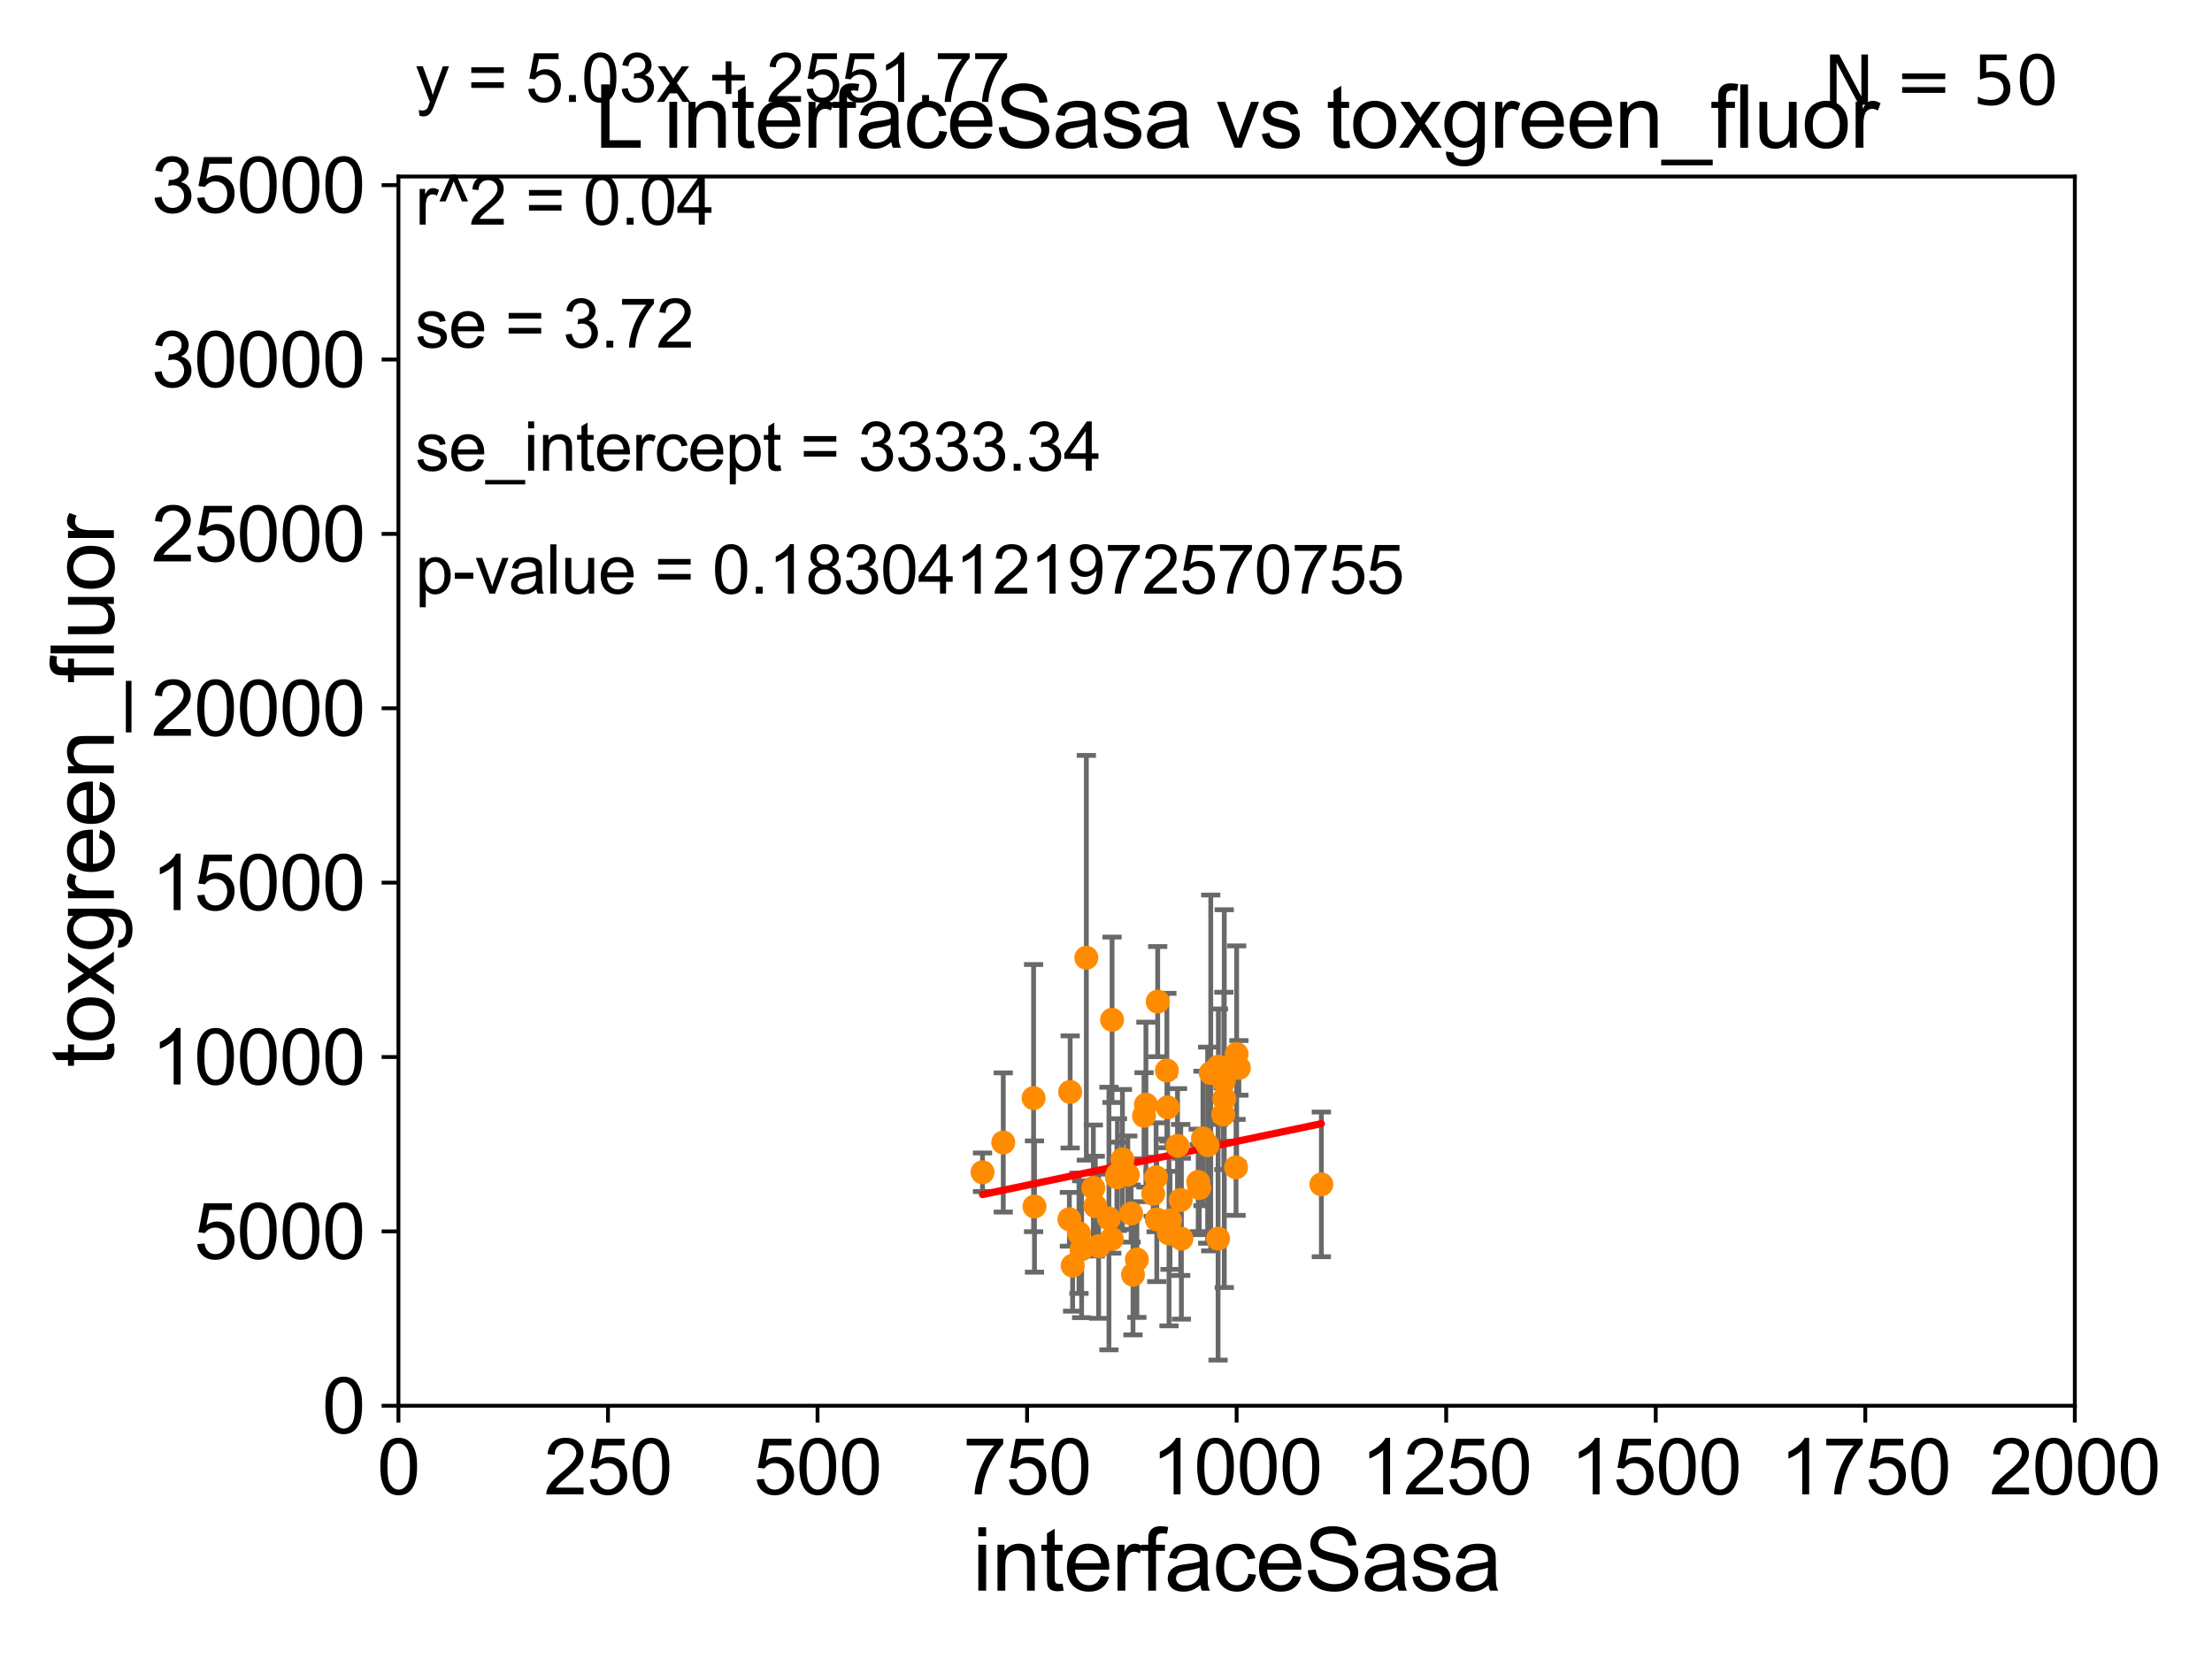<?xml version="1.0" encoding="utf-8" standalone="no"?>
<!DOCTYPE svg PUBLIC "-//W3C//DTD SVG 1.1//EN"
  "http://www.w3.org/Graphics/SVG/1.1/DTD/svg11.dtd">
<svg xmlns:xlink="http://www.w3.org/1999/xlink" width="460.8pt" height="345.6pt" viewBox="0 0 460.8 345.6" xmlns="http://www.w3.org/2000/svg" version="1.1">
 <defs>
  <style type="text/css">*{stroke-linejoin: round; stroke-linecap: butt}</style>
 </defs>
 <g id="figure_1">
  <g id="patch_1">
   <path d="M 0 345.6 
L 460.8 345.6 
L 460.8 0 
L 0 0 
z
" style="fill: #ffffff"/>
  </g>
  <g id="axes_1">
   <g id="patch_2">
    <path d="M 83 292.84 
L 432.225 292.84 
L 432.225 36.775 
L 83 36.775 
z
" style="fill: #ffffff"/>
   </g>
   <g id="PathCollection_1">
    <defs>
     <path id="m04e365d4e4" d="M 0 1.118 
C 0.297 1.118 0.581 1 0.791 0.791 
C 1 0.581 1.118 0.297 1.118 0 
C 1.118 -0.297 1 -0.581 0.791 -0.791 
C 0.581 -1 0.297 -1.118 0 -1.118 
C -0.297 -1.118 -0.581 -1 -0.791 -0.791 
C -1 -0.581 -1.118 -0.297 -1.118 0 
C -1.118 0.297 -1 0.581 -0.791 0.791 
C -0.581 1 -0.297 1.118 0 1.118 
z
" style="stroke: #ff8c00"/>
    </defs>
    <g clip-path="url(#p78673ed850)">
     <use xlink:href="#m04e365d4e4" x="228.864" y="259.608" style="fill: #ff8c00; stroke: #ff8c00"/>
     <use xlink:href="#m04e365d4e4" x="232.781" y="244.695" style="fill: #ff8c00; stroke: #ff8c00"/>
     <use xlink:href="#m04e365d4e4" x="249.83" y="247.494" style="fill: #ff8c00; stroke: #ff8c00"/>
     <use xlink:href="#m04e365d4e4" x="245.295" y="238.707" style="fill: #ff8c00; stroke: #ff8c00"/>
     <use xlink:href="#m04e365d4e4" x="238.323" y="232.438" style="fill: #ff8c00; stroke: #ff8c00"/>
     <use xlink:href="#m04e365d4e4" x="231.012" y="253.843" style="fill: #ff8c00; stroke: #ff8c00"/>
     <use xlink:href="#m04e365d4e4" x="204.679" y="244.201" style="fill: #ff8c00; stroke: #ff8c00"/>
     <use xlink:href="#m04e365d4e4" x="215.501" y="251.34" style="fill: #ff8c00; stroke: #ff8c00"/>
     <use xlink:href="#m04e365d4e4" x="243.083" y="223.011" style="fill: #ff8c00; stroke: #ff8c00"/>
     <use xlink:href="#m04e365d4e4" x="251.578" y="238.555" style="fill: #ff8c00; stroke: #ff8c00"/>
     <use xlink:href="#m04e365d4e4" x="240.836" y="245.247" style="fill: #ff8c00; stroke: #ff8c00"/>
     <use xlink:href="#m04e365d4e4" x="243.244" y="230.683" style="fill: #ff8c00; stroke: #ff8c00"/>
     <use xlink:href="#m04e365d4e4" x="252.222" y="223.517" style="fill: #ff8c00; stroke: #ff8c00"/>
     <use xlink:href="#m04e365d4e4" x="223.448" y="263.658" style="fill: #ff8c00; stroke: #ff8c00"/>
     <use xlink:href="#m04e365d4e4" x="208.999" y="238" style="fill: #ff8c00; stroke: #ff8c00"/>
     <use xlink:href="#m04e365d4e4" x="249.607" y="246.213" style="fill: #ff8c00; stroke: #ff8c00"/>
     <use xlink:href="#m04e365d4e4" x="240.977" y="254.027" style="fill: #ff8c00; stroke: #ff8c00"/>
     <use xlink:href="#m04e365d4e4" x="255.039" y="228.867" style="fill: #ff8c00; stroke: #ff8c00"/>
     <use xlink:href="#m04e365d4e4" x="250.6" y="237.16" style="fill: #ff8c00; stroke: #ff8c00"/>
     <use xlink:href="#m04e365d4e4" x="231.663" y="212.437" style="fill: #ff8c00; stroke: #ff8c00"/>
     <use xlink:href="#m04e365d4e4" x="238.716" y="230.111" style="fill: #ff8c00; stroke: #ff8c00"/>
     <use xlink:href="#m04e365d4e4" x="231.599" y="258.081" style="fill: #ff8c00; stroke: #ff8c00"/>
     <use xlink:href="#m04e365d4e4" x="222.933" y="227.469" style="fill: #ff8c00; stroke: #ff8c00"/>
     <use xlink:href="#m04e365d4e4" x="236.025" y="265.544" style="fill: #ff8c00; stroke: #ff8c00"/>
     <use xlink:href="#m04e365d4e4" x="253.816" y="222.208" style="fill: #ff8c00; stroke: #ff8c00"/>
     <use xlink:href="#m04e365d4e4" x="241.169" y="208.655" style="fill: #ff8c00; stroke: #ff8c00"/>
     <use xlink:href="#m04e365d4e4" x="215.314" y="228.754" style="fill: #ff8c00; stroke: #ff8c00"/>
     <use xlink:href="#m04e365d4e4" x="254.943" y="225.169" style="fill: #ff8c00; stroke: #ff8c00"/>
     <use xlink:href="#m04e365d4e4" x="226.306" y="199.519" style="fill: #ff8c00; stroke: #ff8c00"/>
     <use xlink:href="#m04e365d4e4" x="243.736" y="254.221" style="fill: #ff8c00; stroke: #ff8c00"/>
     <use xlink:href="#m04e365d4e4" x="243.525" y="256.952" style="fill: #ff8c00; stroke: #ff8c00"/>
     <use xlink:href="#m04e365d4e4" x="246.104" y="258.039" style="fill: #ff8c00; stroke: #ff8c00"/>
     <use xlink:href="#m04e365d4e4" x="254.815" y="232.181" style="fill: #ff8c00; stroke: #ff8c00"/>
     <use xlink:href="#m04e365d4e4" x="257.492" y="243.186" style="fill: #ff8c00; stroke: #ff8c00"/>
     <use xlink:href="#m04e365d4e4" x="232.674" y="245.252" style="fill: #ff8c00; stroke: #ff8c00"/>
     <use xlink:href="#m04e365d4e4" x="245.969" y="249.974" style="fill: #ff8c00; stroke: #ff8c00"/>
     <use xlink:href="#m04e365d4e4" x="228.173" y="251.259" style="fill: #ff8c00; stroke: #ff8c00"/>
     <use xlink:href="#m04e365d4e4" x="253.748" y="258.035" style="fill: #ff8c00; stroke: #ff8c00"/>
     <use xlink:href="#m04e365d4e4" x="233.825" y="241.519" style="fill: #ff8c00; stroke: #ff8c00"/>
     <use xlink:href="#m04e365d4e4" x="222.772" y="253.998" style="fill: #ff8c00; stroke: #ff8c00"/>
     <use xlink:href="#m04e365d4e4" x="224.77" y="256.906" style="fill: #ff8c00; stroke: #ff8c00"/>
     <use xlink:href="#m04e365d4e4" x="236.835" y="262.381" style="fill: #ff8c00; stroke: #ff8c00"/>
     <use xlink:href="#m04e365d4e4" x="275.266" y="246.729" style="fill: #ff8c00; stroke: #ff8c00"/>
     <use xlink:href="#m04e365d4e4" x="258.082" y="222.462" style="fill: #ff8c00; stroke: #ff8c00"/>
     <use xlink:href="#m04e365d4e4" x="240.239" y="248.698" style="fill: #ff8c00; stroke: #ff8c00"/>
     <use xlink:href="#m04e365d4e4" x="234.939" y="244.726" style="fill: #ff8c00; stroke: #ff8c00"/>
     <use xlink:href="#m04e365d4e4" x="257.614" y="219.585" style="fill: #ff8c00; stroke: #ff8c00"/>
     <use xlink:href="#m04e365d4e4" x="225.325" y="260.235" style="fill: #ff8c00; stroke: #ff8c00"/>
     <use xlink:href="#m04e365d4e4" x="227.762" y="247.463" style="fill: #ff8c00; stroke: #ff8c00"/>
     <use xlink:href="#m04e365d4e4" x="235.631" y="252.795" style="fill: #ff8c00; stroke: #ff8c00"/>
    </g>
   </g>
   <g id="matplotlib.axis_1">
    <g id="xtick_1">
     <g id="line2d_1">
      <defs>
       <path id="m5da3d55fb0" d="M 0 0 
L 0 3.5 
" style="stroke: #000000; stroke-width: 0.8"/>
      </defs>
      <g>
       <use xlink:href="#m5da3d55fb0" x="83" y="292.84" style="stroke: #000000; stroke-width: 0.8"/>
      </g>
     </g>
     <g id="text_1">
      <!-- 0 -->
      <g transform="translate(78.551 311.293)scale(0.16 -0.16)">
       <defs>
        <path id="ArialMT-30" d="M 266 2259 
Q 266 3072 433 3567 
Q 600 4063 929 4331 
Q 1259 4600 1759 4600 
Q 2128 4600 2406 4451 
Q 2684 4303 2865 4023 
Q 3047 3744 3150 3342 
Q 3253 2941 3253 2259 
Q 3253 1453 3087 958 
Q 2922 463 2592 192 
Q 2263 -78 1759 -78 
Q 1097 -78 719 397 
Q 266 969 266 2259 
z
M 844 2259 
Q 844 1131 1108 757 
Q 1372 384 1759 384 
Q 2147 384 2411 759 
Q 2675 1134 2675 2259 
Q 2675 3391 2411 3762 
Q 2147 4134 1753 4134 
Q 1366 4134 1134 3806 
Q 844 3388 844 2259 
z
" transform="scale(0.016)"/>
       </defs>
       <use xlink:href="#ArialMT-30"/>
      </g>
     </g>
    </g>
    <g id="xtick_2">
     <g id="line2d_2">
      <g>
       <use xlink:href="#m5da3d55fb0" x="126.653" y="292.84" style="stroke: #000000; stroke-width: 0.8"/>
      </g>
     </g>
     <g id="text_2">
      <!-- 250 -->
      <g transform="translate(113.307 311.293)scale(0.16 -0.16)">
       <defs>
        <path id="ArialMT-32" d="M 3222 541 
L 3222 0 
L 194 0 
Q 188 203 259 391 
Q 375 700 629 1000 
Q 884 1300 1366 1694 
Q 2113 2306 2375 2664 
Q 2638 3022 2638 3341 
Q 2638 3675 2398 3904 
Q 2159 4134 1775 4134 
Q 1369 4134 1125 3890 
Q 881 3647 878 3216 
L 300 3275 
Q 359 3922 746 4261 
Q 1134 4600 1788 4600 
Q 2447 4600 2831 4234 
Q 3216 3869 3216 3328 
Q 3216 3053 3103 2787 
Q 2991 2522 2730 2228 
Q 2469 1934 1863 1422 
Q 1356 997 1212 845 
Q 1069 694 975 541 
L 3222 541 
z
" transform="scale(0.016)"/>
        <path id="ArialMT-35" d="M 266 1200 
L 856 1250 
Q 922 819 1161 601 
Q 1400 384 1738 384 
Q 2144 384 2425 690 
Q 2706 997 2706 1503 
Q 2706 1984 2436 2262 
Q 2166 2541 1728 2541 
Q 1456 2541 1237 2417 
Q 1019 2294 894 2097 
L 366 2166 
L 809 4519 
L 3088 4519 
L 3088 3981 
L 1259 3981 
L 1013 2750 
Q 1425 3038 1878 3038 
Q 2478 3038 2890 2622 
Q 3303 2206 3303 1553 
Q 3303 931 2941 478 
Q 2500 -78 1738 -78 
Q 1113 -78 717 272 
Q 322 622 266 1200 
z
" transform="scale(0.016)"/>
       </defs>
       <use xlink:href="#ArialMT-32"/>
       <use xlink:href="#ArialMT-35" x="55.615"/>
       <use xlink:href="#ArialMT-30" x="111.23"/>
      </g>
     </g>
    </g>
    <g id="xtick_3">
     <g id="line2d_3">
      <g>
       <use xlink:href="#m5da3d55fb0" x="170.306" y="292.84" style="stroke: #000000; stroke-width: 0.8"/>
      </g>
     </g>
     <g id="text_3">
      <!-- 500 -->
      <g transform="translate(156.96 311.293)scale(0.16 -0.16)">
       <use xlink:href="#ArialMT-35"/>
       <use xlink:href="#ArialMT-30" x="55.615"/>
       <use xlink:href="#ArialMT-30" x="111.23"/>
      </g>
     </g>
    </g>
    <g id="xtick_4">
     <g id="line2d_4">
      <g>
       <use xlink:href="#m5da3d55fb0" x="213.959" y="292.84" style="stroke: #000000; stroke-width: 0.8"/>
      </g>
     </g>
     <g id="text_4">
      <!-- 750 -->
      <g transform="translate(200.613 311.293)scale(0.16 -0.16)">
       <defs>
        <path id="ArialMT-37" d="M 303 3981 
L 303 4522 
L 3269 4522 
L 3269 4084 
Q 2831 3619 2401 2847 
Q 1972 2075 1738 1259 
Q 1569 684 1522 0 
L 944 0 
Q 953 541 1156 1306 
Q 1359 2072 1739 2783 
Q 2119 3494 2547 3981 
L 303 3981 
z
" transform="scale(0.016)"/>
       </defs>
       <use xlink:href="#ArialMT-37"/>
       <use xlink:href="#ArialMT-35" x="55.615"/>
       <use xlink:href="#ArialMT-30" x="111.23"/>
      </g>
     </g>
    </g>
    <g id="xtick_5">
     <g id="line2d_5">
      <g>
       <use xlink:href="#m5da3d55fb0" x="257.613" y="292.84" style="stroke: #000000; stroke-width: 0.8"/>
      </g>
     </g>
     <g id="text_5">
      <!-- 1000 -->
      <g transform="translate(239.817 311.293)scale(0.16 -0.16)">
       <defs>
        <path id="ArialMT-31" d="M 2384 0 
L 1822 0 
L 1822 3584 
Q 1619 3391 1289 3197 
Q 959 3003 697 2906 
L 697 3450 
Q 1169 3672 1522 3987 
Q 1875 4303 2022 4600 
L 2384 4600 
L 2384 0 
z
" transform="scale(0.016)"/>
       </defs>
       <use xlink:href="#ArialMT-31"/>
       <use xlink:href="#ArialMT-30" x="55.615"/>
       <use xlink:href="#ArialMT-30" x="111.23"/>
       <use xlink:href="#ArialMT-30" x="166.846"/>
      </g>
     </g>
    </g>
    <g id="xtick_6">
     <g id="line2d_6">
      <g>
       <use xlink:href="#m5da3d55fb0" x="301.266" y="292.84" style="stroke: #000000; stroke-width: 0.8"/>
      </g>
     </g>
     <g id="text_6">
      <!-- 1250 -->
      <g transform="translate(283.471 311.293)scale(0.16 -0.16)">
       <use xlink:href="#ArialMT-31"/>
       <use xlink:href="#ArialMT-32" x="55.615"/>
       <use xlink:href="#ArialMT-35" x="111.23"/>
       <use xlink:href="#ArialMT-30" x="166.846"/>
      </g>
     </g>
    </g>
    <g id="xtick_7">
     <g id="line2d_7">
      <g>
       <use xlink:href="#m5da3d55fb0" x="344.919" y="292.84" style="stroke: #000000; stroke-width: 0.8"/>
      </g>
     </g>
     <g id="text_7">
      <!-- 1500 -->
      <g transform="translate(327.124 311.293)scale(0.16 -0.16)">
       <use xlink:href="#ArialMT-31"/>
       <use xlink:href="#ArialMT-35" x="55.615"/>
       <use xlink:href="#ArialMT-30" x="111.23"/>
       <use xlink:href="#ArialMT-30" x="166.846"/>
      </g>
     </g>
    </g>
    <g id="xtick_8">
     <g id="line2d_8">
      <g>
       <use xlink:href="#m5da3d55fb0" x="388.572" y="292.84" style="stroke: #000000; stroke-width: 0.8"/>
      </g>
     </g>
     <g id="text_8">
      <!-- 1750 -->
      <g transform="translate(370.777 311.293)scale(0.16 -0.16)">
       <use xlink:href="#ArialMT-31"/>
       <use xlink:href="#ArialMT-37" x="55.615"/>
       <use xlink:href="#ArialMT-35" x="111.23"/>
       <use xlink:href="#ArialMT-30" x="166.846"/>
      </g>
     </g>
    </g>
    <g id="xtick_9">
     <g id="line2d_9">
      <g>
       <use xlink:href="#m5da3d55fb0" x="432.225" y="292.84" style="stroke: #000000; stroke-width: 0.8"/>
      </g>
     </g>
     <g id="text_9">
      <!-- 2000 -->
      <g transform="translate(414.43 311.293)scale(0.16 -0.16)">
       <use xlink:href="#ArialMT-32"/>
       <use xlink:href="#ArialMT-30" x="55.615"/>
       <use xlink:href="#ArialMT-30" x="111.23"/>
       <use xlink:href="#ArialMT-30" x="166.846"/>
      </g>
     </g>
    </g>
    <g id="text_10">
     <!-- interfaceSasa -->
     <g transform="translate(202.583 331.357)scale(0.18 -0.18)">
      <defs>
       <path id="ArialMT-69" d="M 425 3934 
L 425 4581 
L 988 4581 
L 988 3934 
L 425 3934 
z
M 425 0 
L 425 3319 
L 988 3319 
L 988 0 
L 425 0 
z
" transform="scale(0.016)"/>
       <path id="ArialMT-6e" d="M 422 0 
L 422 3319 
L 928 3319 
L 928 2847 
Q 1294 3394 1984 3394 
Q 2284 3394 2536 3286 
Q 2788 3178 2913 3003 
Q 3038 2828 3088 2588 
Q 3119 2431 3119 2041 
L 3119 0 
L 2556 0 
L 2556 2019 
Q 2556 2363 2490 2533 
Q 2425 2703 2258 2804 
Q 2091 2906 1866 2906 
Q 1506 2906 1245 2678 
Q 984 2450 984 1813 
L 984 0 
L 422 0 
z
" transform="scale(0.016)"/>
       <path id="ArialMT-74" d="M 1650 503 
L 1731 6 
Q 1494 -44 1306 -44 
Q 1000 -44 831 53 
Q 663 150 594 308 
Q 525 466 525 972 
L 525 2881 
L 113 2881 
L 113 3319 
L 525 3319 
L 525 4141 
L 1084 4478 
L 1084 3319 
L 1650 3319 
L 1650 2881 
L 1084 2881 
L 1084 941 
Q 1084 700 1114 631 
Q 1144 563 1211 522 
Q 1278 481 1403 481 
Q 1497 481 1650 503 
z
" transform="scale(0.016)"/>
       <path id="ArialMT-65" d="M 2694 1069 
L 3275 997 
Q 3138 488 2766 206 
Q 2394 -75 1816 -75 
Q 1088 -75 661 373 
Q 234 822 234 1631 
Q 234 2469 665 2931 
Q 1097 3394 1784 3394 
Q 2450 3394 2872 2941 
Q 3294 2488 3294 1666 
Q 3294 1616 3291 1516 
L 816 1516 
Q 847 969 1125 678 
Q 1403 388 1819 388 
Q 2128 388 2347 550 
Q 2566 713 2694 1069 
z
M 847 1978 
L 2700 1978 
Q 2663 2397 2488 2606 
Q 2219 2931 1791 2931 
Q 1403 2931 1139 2672 
Q 875 2413 847 1978 
z
" transform="scale(0.016)"/>
       <path id="ArialMT-72" d="M 416 0 
L 416 3319 
L 922 3319 
L 922 2816 
Q 1116 3169 1280 3281 
Q 1444 3394 1641 3394 
Q 1925 3394 2219 3213 
L 2025 2691 
Q 1819 2813 1613 2813 
Q 1428 2813 1281 2702 
Q 1134 2591 1072 2394 
Q 978 2094 978 1738 
L 978 0 
L 416 0 
z
" transform="scale(0.016)"/>
       <path id="ArialMT-66" d="M 556 0 
L 556 2881 
L 59 2881 
L 59 3319 
L 556 3319 
L 556 3672 
Q 556 4006 616 4169 
Q 697 4388 901 4523 
Q 1106 4659 1475 4659 
Q 1713 4659 2000 4603 
L 1916 4113 
Q 1741 4144 1584 4144 
Q 1328 4144 1222 4034 
Q 1116 3925 1116 3625 
L 1116 3319 
L 1763 3319 
L 1763 2881 
L 1116 2881 
L 1116 0 
L 556 0 
z
" transform="scale(0.016)"/>
       <path id="ArialMT-61" d="M 2588 409 
Q 2275 144 1986 34 
Q 1697 -75 1366 -75 
Q 819 -75 525 192 
Q 231 459 231 875 
Q 231 1119 342 1320 
Q 453 1522 633 1644 
Q 813 1766 1038 1828 
Q 1203 1872 1538 1913 
Q 2219 1994 2541 2106 
Q 2544 2222 2544 2253 
Q 2544 2597 2384 2738 
Q 2169 2928 1744 2928 
Q 1347 2928 1158 2789 
Q 969 2650 878 2297 
L 328 2372 
Q 403 2725 575 2942 
Q 747 3159 1072 3276 
Q 1397 3394 1825 3394 
Q 2250 3394 2515 3294 
Q 2781 3194 2906 3042 
Q 3031 2891 3081 2659 
Q 3109 2516 3109 2141 
L 3109 1391 
Q 3109 606 3145 398 
Q 3181 191 3288 0 
L 2700 0 
Q 2613 175 2588 409 
z
M 2541 1666 
Q 2234 1541 1622 1453 
Q 1275 1403 1131 1340 
Q 988 1278 909 1158 
Q 831 1038 831 891 
Q 831 666 1001 516 
Q 1172 366 1500 366 
Q 1825 366 2078 508 
Q 2331 650 2450 897 
Q 2541 1088 2541 1459 
L 2541 1666 
z
" transform="scale(0.016)"/>
       <path id="ArialMT-63" d="M 2588 1216 
L 3141 1144 
Q 3050 572 2676 248 
Q 2303 -75 1759 -75 
Q 1078 -75 664 370 
Q 250 816 250 1647 
Q 250 2184 428 2587 
Q 606 2991 970 3192 
Q 1334 3394 1763 3394 
Q 2303 3394 2647 3120 
Q 2991 2847 3088 2344 
L 2541 2259 
Q 2463 2594 2264 2762 
Q 2066 2931 1784 2931 
Q 1359 2931 1093 2626 
Q 828 2322 828 1663 
Q 828 994 1084 691 
Q 1341 388 1753 388 
Q 2084 388 2306 591 
Q 2528 794 2588 1216 
z
" transform="scale(0.016)"/>
       <path id="ArialMT-53" d="M 288 1472 
L 859 1522 
Q 900 1178 1048 958 
Q 1197 738 1509 602 
Q 1822 466 2213 466 
Q 2559 466 2825 569 
Q 3091 672 3220 851 
Q 3350 1031 3350 1244 
Q 3350 1459 3225 1620 
Q 3100 1781 2813 1891 
Q 2628 1963 1997 2114 
Q 1366 2266 1113 2400 
Q 784 2572 623 2826 
Q 463 3081 463 3397 
Q 463 3744 659 4045 
Q 856 4347 1234 4503 
Q 1613 4659 2075 4659 
Q 2584 4659 2973 4495 
Q 3363 4331 3572 4012 
Q 3781 3694 3797 3291 
L 3216 3247 
Q 3169 3681 2898 3903 
Q 2628 4125 2100 4125 
Q 1550 4125 1298 3923 
Q 1047 3722 1047 3438 
Q 1047 3191 1225 3031 
Q 1400 2872 2139 2705 
Q 2878 2538 3153 2413 
Q 3553 2228 3743 1945 
Q 3934 1663 3934 1294 
Q 3934 928 3725 604 
Q 3516 281 3123 101 
Q 2731 -78 2241 -78 
Q 1619 -78 1198 103 
Q 778 284 539 648 
Q 300 1013 288 1472 
z
" transform="scale(0.016)"/>
       <path id="ArialMT-73" d="M 197 991 
L 753 1078 
Q 800 744 1014 566 
Q 1228 388 1613 388 
Q 2000 388 2187 545 
Q 2375 703 2375 916 
Q 2375 1106 2209 1216 
Q 2094 1291 1634 1406 
Q 1016 1563 777 1677 
Q 538 1791 414 1992 
Q 291 2194 291 2438 
Q 291 2659 392 2848 
Q 494 3038 669 3163 
Q 800 3259 1026 3326 
Q 1253 3394 1513 3394 
Q 1903 3394 2198 3281 
Q 2494 3169 2634 2976 
Q 2775 2784 2828 2463 
L 2278 2388 
Q 2241 2644 2061 2787 
Q 1881 2931 1553 2931 
Q 1166 2931 1000 2803 
Q 834 2675 834 2503 
Q 834 2394 903 2306 
Q 972 2216 1119 2156 
Q 1203 2125 1616 2013 
Q 2213 1853 2448 1751 
Q 2684 1650 2818 1456 
Q 2953 1263 2953 975 
Q 2953 694 2789 445 
Q 2625 197 2315 61 
Q 2006 -75 1616 -75 
Q 969 -75 630 194 
Q 291 463 197 991 
z
" transform="scale(0.016)"/>
      </defs>
      <use xlink:href="#ArialMT-69"/>
      <use xlink:href="#ArialMT-6e" x="22.217"/>
      <use xlink:href="#ArialMT-74" x="77.832"/>
      <use xlink:href="#ArialMT-65" x="105.615"/>
      <use xlink:href="#ArialMT-72" x="161.23"/>
      <use xlink:href="#ArialMT-66" x="194.531"/>
      <use xlink:href="#ArialMT-61" x="222.314"/>
      <use xlink:href="#ArialMT-63" x="277.93"/>
      <use xlink:href="#ArialMT-65" x="327.93"/>
      <use xlink:href="#ArialMT-53" x="383.545"/>
      <use xlink:href="#ArialMT-61" x="450.244"/>
      <use xlink:href="#ArialMT-73" x="505.859"/>
      <use xlink:href="#ArialMT-61" x="555.859"/>
     </g>
    </g>
   </g>
   <g id="matplotlib.axis_2">
    <g id="ytick_1">
     <g id="line2d_10">
      <defs>
       <path id="mc8e5c308bb" d="M 0 0 
L -3.5 0 
" style="stroke: #000000; stroke-width: 0.8"/>
      </defs>
      <g>
       <use xlink:href="#mc8e5c308bb" x="83" y="292.84" style="stroke: #000000; stroke-width: 0.8"/>
      </g>
     </g>
     <g id="text_11">
      <!-- 0 -->
      <g transform="translate(67.103 298.566)scale(0.16 -0.16)">
       <use xlink:href="#ArialMT-30"/>
      </g>
     </g>
    </g>
    <g id="ytick_2">
     <g id="line2d_11">
      <g>
       <use xlink:href="#mc8e5c308bb" x="83" y="256.516" style="stroke: #000000; stroke-width: 0.8"/>
      </g>
     </g>
     <g id="text_12">
      <!-- 5000 -->
      <g transform="translate(40.41 262.242)scale(0.16 -0.16)">
       <use xlink:href="#ArialMT-35"/>
       <use xlink:href="#ArialMT-30" x="55.615"/>
       <use xlink:href="#ArialMT-30" x="111.23"/>
       <use xlink:href="#ArialMT-30" x="166.846"/>
      </g>
     </g>
    </g>
    <g id="ytick_3">
     <g id="line2d_12">
      <g>
       <use xlink:href="#mc8e5c308bb" x="83" y="220.192" style="stroke: #000000; stroke-width: 0.8"/>
      </g>
     </g>
     <g id="text_13">
      <!-- 10000 -->
      <g transform="translate(31.512 225.918)scale(0.16 -0.16)">
       <use xlink:href="#ArialMT-31"/>
       <use xlink:href="#ArialMT-30" x="55.615"/>
       <use xlink:href="#ArialMT-30" x="111.23"/>
       <use xlink:href="#ArialMT-30" x="166.846"/>
       <use xlink:href="#ArialMT-30" x="222.461"/>
      </g>
     </g>
    </g>
    <g id="ytick_4">
     <g id="line2d_13">
      <g>
       <use xlink:href="#mc8e5c308bb" x="83" y="183.867" style="stroke: #000000; stroke-width: 0.8"/>
      </g>
     </g>
     <g id="text_14">
      <!-- 15000 -->
      <g transform="translate(31.512 189.594)scale(0.16 -0.16)">
       <use xlink:href="#ArialMT-31"/>
       <use xlink:href="#ArialMT-35" x="55.615"/>
       <use xlink:href="#ArialMT-30" x="111.23"/>
       <use xlink:href="#ArialMT-30" x="166.846"/>
       <use xlink:href="#ArialMT-30" x="222.461"/>
      </g>
     </g>
    </g>
    <g id="ytick_5">
     <g id="line2d_14">
      <g>
       <use xlink:href="#mc8e5c308bb" x="83" y="147.543" style="stroke: #000000; stroke-width: 0.8"/>
      </g>
     </g>
     <g id="text_15">
      <!-- 20000 -->
      <g transform="translate(31.512 153.27)scale(0.16 -0.16)">
       <use xlink:href="#ArialMT-32"/>
       <use xlink:href="#ArialMT-30" x="55.615"/>
       <use xlink:href="#ArialMT-30" x="111.23"/>
       <use xlink:href="#ArialMT-30" x="166.846"/>
       <use xlink:href="#ArialMT-30" x="222.461"/>
      </g>
     </g>
    </g>
    <g id="ytick_6">
     <g id="line2d_15">
      <g>
       <use xlink:href="#mc8e5c308bb" x="83" y="111.219" style="stroke: #000000; stroke-width: 0.8"/>
      </g>
     </g>
     <g id="text_16">
      <!-- 25000 -->
      <g transform="translate(31.512 116.945)scale(0.16 -0.16)">
       <use xlink:href="#ArialMT-32"/>
       <use xlink:href="#ArialMT-35" x="55.615"/>
       <use xlink:href="#ArialMT-30" x="111.23"/>
       <use xlink:href="#ArialMT-30" x="166.846"/>
       <use xlink:href="#ArialMT-30" x="222.461"/>
      </g>
     </g>
    </g>
    <g id="ytick_7">
     <g id="line2d_16">
      <g>
       <use xlink:href="#mc8e5c308bb" x="83" y="74.895" style="stroke: #000000; stroke-width: 0.8"/>
      </g>
     </g>
     <g id="text_17">
      <!-- 30000 -->
      <g transform="translate(31.512 80.621)scale(0.16 -0.16)">
       <defs>
        <path id="ArialMT-33" d="M 269 1209 
L 831 1284 
Q 928 806 1161 595 
Q 1394 384 1728 384 
Q 2125 384 2398 659 
Q 2672 934 2672 1341 
Q 2672 1728 2419 1979 
Q 2166 2231 1775 2231 
Q 1616 2231 1378 2169 
L 1441 2663 
Q 1497 2656 1531 2656 
Q 1891 2656 2178 2843 
Q 2466 3031 2466 3422 
Q 2466 3731 2256 3934 
Q 2047 4138 1716 4138 
Q 1388 4138 1169 3931 
Q 950 3725 888 3313 
L 325 3413 
Q 428 3978 793 4289 
Q 1159 4600 1703 4600 
Q 2078 4600 2393 4439 
Q 2709 4278 2876 4000 
Q 3044 3722 3044 3409 
Q 3044 3113 2884 2869 
Q 2725 2625 2413 2481 
Q 2819 2388 3044 2092 
Q 3269 1797 3269 1353 
Q 3269 753 2831 336 
Q 2394 -81 1725 -81 
Q 1122 -81 723 278 
Q 325 638 269 1209 
z
" transform="scale(0.016)"/>
       </defs>
       <use xlink:href="#ArialMT-33"/>
       <use xlink:href="#ArialMT-30" x="55.615"/>
       <use xlink:href="#ArialMT-30" x="111.23"/>
       <use xlink:href="#ArialMT-30" x="166.846"/>
       <use xlink:href="#ArialMT-30" x="222.461"/>
      </g>
     </g>
    </g>
    <g id="ytick_8">
     <g id="line2d_17">
      <g>
       <use xlink:href="#mc8e5c308bb" x="83" y="38.571" style="stroke: #000000; stroke-width: 0.8"/>
      </g>
     </g>
     <g id="text_18">
      <!-- 35000 -->
      <g transform="translate(31.512 44.297)scale(0.16 -0.16)">
       <use xlink:href="#ArialMT-33"/>
       <use xlink:href="#ArialMT-35" x="55.615"/>
       <use xlink:href="#ArialMT-30" x="111.23"/>
       <use xlink:href="#ArialMT-30" x="166.846"/>
       <use xlink:href="#ArialMT-30" x="222.461"/>
      </g>
     </g>
    </g>
    <g id="text_19">
     <!-- toxgreen_fluor -->
     <g transform="translate(23.724 222.34)rotate(-90)scale(0.18 -0.18)">
      <defs>
       <path id="ArialMT-6f" d="M 213 1659 
Q 213 2581 725 3025 
Q 1153 3394 1769 3394 
Q 2453 3394 2887 2945 
Q 3322 2497 3322 1706 
Q 3322 1066 3130 698 
Q 2938 331 2570 128 
Q 2203 -75 1769 -75 
Q 1072 -75 642 372 
Q 213 819 213 1659 
z
M 791 1659 
Q 791 1022 1069 705 
Q 1347 388 1769 388 
Q 2188 388 2466 706 
Q 2744 1025 2744 1678 
Q 2744 2294 2464 2611 
Q 2184 2928 1769 2928 
Q 1347 2928 1069 2612 
Q 791 2297 791 1659 
z
" transform="scale(0.016)"/>
       <path id="ArialMT-78" d="M 47 0 
L 1259 1725 
L 138 3319 
L 841 3319 
L 1350 2541 
Q 1494 2319 1581 2169 
Q 1719 2375 1834 2534 
L 2394 3319 
L 3066 3319 
L 1919 1756 
L 3153 0 
L 2463 0 
L 1781 1031 
L 1600 1309 
L 728 0 
L 47 0 
z
" transform="scale(0.016)"/>
       <path id="ArialMT-67" d="M 319 -275 
L 866 -356 
Q 900 -609 1056 -725 
Q 1266 -881 1628 -881 
Q 2019 -881 2231 -725 
Q 2444 -569 2519 -288 
Q 2563 -116 2559 434 
Q 2191 0 1641 0 
Q 956 0 581 494 
Q 206 988 206 1678 
Q 206 2153 378 2554 
Q 550 2956 876 3175 
Q 1203 3394 1644 3394 
Q 2231 3394 2613 2919 
L 2613 3319 
L 3131 3319 
L 3131 450 
Q 3131 -325 2973 -648 
Q 2816 -972 2473 -1159 
Q 2131 -1347 1631 -1347 
Q 1038 -1347 672 -1080 
Q 306 -813 319 -275 
z
M 784 1719 
Q 784 1066 1043 766 
Q 1303 466 1694 466 
Q 2081 466 2343 764 
Q 2606 1063 2606 1700 
Q 2606 2309 2336 2618 
Q 2066 2928 1684 2928 
Q 1309 2928 1046 2623 
Q 784 2319 784 1719 
z
" transform="scale(0.016)"/>
       <path id="ArialMT-5f" d="M -97 -1272 
L -97 -866 
L 3631 -866 
L 3631 -1272 
L -97 -1272 
z
" transform="scale(0.016)"/>
       <path id="ArialMT-6c" d="M 409 0 
L 409 4581 
L 972 4581 
L 972 0 
L 409 0 
z
" transform="scale(0.016)"/>
       <path id="ArialMT-75" d="M 2597 0 
L 2597 488 
Q 2209 -75 1544 -75 
Q 1250 -75 995 37 
Q 741 150 617 320 
Q 494 491 444 738 
Q 409 903 409 1263 
L 409 3319 
L 972 3319 
L 972 1478 
Q 972 1038 1006 884 
Q 1059 663 1231 536 
Q 1403 409 1656 409 
Q 1909 409 2131 539 
Q 2353 669 2445 892 
Q 2538 1116 2538 1541 
L 2538 3319 
L 3100 3319 
L 3100 0 
L 2597 0 
z
" transform="scale(0.016)"/>
      </defs>
      <use xlink:href="#ArialMT-74"/>
      <use xlink:href="#ArialMT-6f" x="27.783"/>
      <use xlink:href="#ArialMT-78" x="83.398"/>
      <use xlink:href="#ArialMT-67" x="133.398"/>
      <use xlink:href="#ArialMT-72" x="189.014"/>
      <use xlink:href="#ArialMT-65" x="222.314"/>
      <use xlink:href="#ArialMT-65" x="277.93"/>
      <use xlink:href="#ArialMT-6e" x="333.545"/>
      <use xlink:href="#ArialMT-5f" x="389.16"/>
      <use xlink:href="#ArialMT-66" x="444.775"/>
      <use xlink:href="#ArialMT-6c" x="472.559"/>
      <use xlink:href="#ArialMT-75" x="494.775"/>
      <use xlink:href="#ArialMT-6f" x="550.391"/>
      <use xlink:href="#ArialMT-72" x="606.006"/>
     </g>
    </g>
   </g>
   <g id="LineCollection_1">
    <path d="M 228.864 274.629 
L 228.864 244.588 
" clip-path="url(#p78673ed850)" style="fill: none; stroke: #696969"/>
    <path d="M 232.781 256.341 
L 232.781 233.048 
" clip-path="url(#p78673ed850)" style="fill: none; stroke: #696969"/>
    <path d="M 249.83 256.575 
L 249.83 238.412 
" clip-path="url(#p78673ed850)" style="fill: none; stroke: #696969"/>
    <path d="M 245.295 250.635 
L 245.295 226.78 
" clip-path="url(#p78673ed850)" style="fill: none; stroke: #696969"/>
    <path d="M 238.323 241.415 
L 238.323 223.461 
" clip-path="url(#p78673ed850)" style="fill: none; stroke: #696969"/>
    <path d="M 231.012 281.193 
L 231.012 226.493 
" clip-path="url(#p78673ed850)" style="fill: none; stroke: #696969"/>
    <path d="M 204.679 248.219 
L 204.679 240.183 
" clip-path="url(#p78673ed850)" style="fill: none; stroke: #696969"/>
    <path d="M 215.501 265.013 
L 215.501 237.668 
" clip-path="url(#p78673ed850)" style="fill: none; stroke: #696969"/>
    <path d="M 243.083 239.093 
L 243.083 206.928 
" clip-path="url(#p78673ed850)" style="fill: none; stroke: #696969"/>
    <path d="M 251.578 258.981 
L 251.578 218.13 
" clip-path="url(#p78673ed850)" style="fill: none; stroke: #696969"/>
    <path d="M 240.836 256.588 
L 240.836 233.905 
" clip-path="url(#p78673ed850)" style="fill: none; stroke: #696969"/>
    <path d="M 243.244 237.276 
L 243.244 224.09 
" clip-path="url(#p78673ed850)" style="fill: none; stroke: #696969"/>
    <path d="M 252.222 260.583 
L 252.222 186.451 
" clip-path="url(#p78673ed850)" style="fill: none; stroke: #696969"/>
    <path d="M 223.448 273.139 
L 223.448 254.176 
" clip-path="url(#p78673ed850)" style="fill: none; stroke: #696969"/>
    <path d="M 208.999 252.495 
L 208.999 223.504 
" clip-path="url(#p78673ed850)" style="fill: none; stroke: #696969"/>
    <path d="M 249.607 257.2 
L 249.607 235.226 
" clip-path="url(#p78673ed850)" style="fill: none; stroke: #696969"/>
    <path d="M 240.977 266.983 
L 240.977 241.07 
" clip-path="url(#p78673ed850)" style="fill: none; stroke: #696969"/>
    <path d="M 255.039 268.214 
L 255.039 189.519 
" clip-path="url(#p78673ed850)" style="fill: none; stroke: #696969"/>
    <path d="M 250.6 251.168 
L 250.6 223.152 
" clip-path="url(#p78673ed850)" style="fill: none; stroke: #696969"/>
    <path d="M 231.663 229.665 
L 231.663 195.21 
" clip-path="url(#p78673ed850)" style="fill: none; stroke: #696969"/>
    <path d="M 238.716 247.286 
L 238.716 212.937 
" clip-path="url(#p78673ed850)" style="fill: none; stroke: #696969"/>
    <path d="M 231.599 261.055 
L 231.599 255.107 
" clip-path="url(#p78673ed850)" style="fill: none; stroke: #696969"/>
    <path d="M 222.933 239.139 
L 222.933 215.799 
" clip-path="url(#p78673ed850)" style="fill: none; stroke: #696969"/>
    <path d="M 236.025 278.078 
L 236.025 253.01 
" clip-path="url(#p78673ed850)" style="fill: none; stroke: #696969"/>
    <path d="M 253.816 234.227 
L 253.816 210.188 
" clip-path="url(#p78673ed850)" style="fill: none; stroke: #696969"/>
    <path d="M 241.169 220.134 
L 241.169 197.176 
" clip-path="url(#p78673ed850)" style="fill: none; stroke: #696969"/>
    <path d="M 215.314 256.579 
L 215.314 200.929 
" clip-path="url(#p78673ed850)" style="fill: none; stroke: #696969"/>
    <path d="M 254.943 243.634 
L 254.943 206.704 
" clip-path="url(#p78673ed850)" style="fill: none; stroke: #696969"/>
    <path d="M 226.306 241.67 
L 226.306 157.368 
" clip-path="url(#p78673ed850)" style="fill: none; stroke: #696969"/>
    <path d="M 243.736 264.43 
L 243.736 244.011 
" clip-path="url(#p78673ed850)" style="fill: none; stroke: #696969"/>
    <path d="M 243.525 276.201 
L 243.525 237.704 
" clip-path="url(#p78673ed850)" style="fill: none; stroke: #696969"/>
    <path d="M 246.104 274.796 
L 246.104 241.283 
" clip-path="url(#p78673ed850)" style="fill: none; stroke: #696969"/>
    <path d="M 254.815 237.749 
L 254.815 226.614 
" clip-path="url(#p78673ed850)" style="fill: none; stroke: #696969"/>
    <path d="M 257.492 253.181 
L 257.492 233.191 
" clip-path="url(#p78673ed850)" style="fill: none; stroke: #696969"/>
    <path d="M 232.674 252.571 
L 232.674 237.932 
" clip-path="url(#p78673ed850)" style="fill: none; stroke: #696969"/>
    <path d="M 245.969 265.704 
L 245.969 234.245 
" clip-path="url(#p78673ed850)" style="fill: none; stroke: #696969"/>
    <path d="M 228.173 261.648 
L 228.173 240.87 
" clip-path="url(#p78673ed850)" style="fill: none; stroke: #696969"/>
    <path d="M 253.748 283.334 
L 253.748 232.736 
" clip-path="url(#p78673ed850)" style="fill: none; stroke: #696969"/>
    <path d="M 233.825 256.086 
L 233.825 226.952 
" clip-path="url(#p78673ed850)" style="fill: none; stroke: #696969"/>
    <path d="M 222.772 259.601 
L 222.772 248.395 
" clip-path="url(#p78673ed850)" style="fill: none; stroke: #696969"/>
    <path d="M 224.77 269.448 
L 224.77 244.363 
" clip-path="url(#p78673ed850)" style="fill: none; stroke: #696969"/>
    <path d="M 236.835 274.44 
L 236.835 250.322 
" clip-path="url(#p78673ed850)" style="fill: none; stroke: #696969"/>
    <path d="M 275.266 261.8 
L 275.266 231.658 
" clip-path="url(#p78673ed850)" style="fill: none; stroke: #696969"/>
    <path d="M 258.082 228.153 
L 258.082 216.77 
" clip-path="url(#p78673ed850)" style="fill: none; stroke: #696969"/>
    <path d="M 240.239 253.374 
L 240.239 244.022 
" clip-path="url(#p78673ed850)" style="fill: none; stroke: #696969"/>
    <path d="M 234.939 252.803 
L 234.939 236.648 
" clip-path="url(#p78673ed850)" style="fill: none; stroke: #696969"/>
    <path d="M 257.614 242.124 
L 257.614 197.045 
" clip-path="url(#p78673ed850)" style="fill: none; stroke: #696969"/>
    <path d="M 225.325 274.491 
L 225.325 245.979 
" clip-path="url(#p78673ed850)" style="fill: none; stroke: #696969"/>
    <path d="M 227.762 260.564 
L 227.762 234.362 
" clip-path="url(#p78673ed850)" style="fill: none; stroke: #696969"/>
    <path d="M 235.631 258.758 
L 235.631 246.832 
" clip-path="url(#p78673ed850)" style="fill: none; stroke: #696969"/>
   </g>
   <g id="line2d_18">
    <defs>
     <path id="m587c75309e" d="M 2 0 
L -2 -0 
" style="stroke: #696969"/>
    </defs>
    <g clip-path="url(#p78673ed850)">
     <use xlink:href="#m587c75309e" x="228.864" y="274.629" style="fill: #696969; stroke: #696969"/>
     <use xlink:href="#m587c75309e" x="232.781" y="256.341" style="fill: #696969; stroke: #696969"/>
     <use xlink:href="#m587c75309e" x="249.83" y="256.575" style="fill: #696969; stroke: #696969"/>
     <use xlink:href="#m587c75309e" x="245.295" y="250.635" style="fill: #696969; stroke: #696969"/>
     <use xlink:href="#m587c75309e" x="238.323" y="241.415" style="fill: #696969; stroke: #696969"/>
     <use xlink:href="#m587c75309e" x="231.012" y="281.193" style="fill: #696969; stroke: #696969"/>
     <use xlink:href="#m587c75309e" x="204.679" y="248.219" style="fill: #696969; stroke: #696969"/>
     <use xlink:href="#m587c75309e" x="215.501" y="265.013" style="fill: #696969; stroke: #696969"/>
     <use xlink:href="#m587c75309e" x="243.083" y="239.093" style="fill: #696969; stroke: #696969"/>
     <use xlink:href="#m587c75309e" x="251.578" y="258.981" style="fill: #696969; stroke: #696969"/>
     <use xlink:href="#m587c75309e" x="240.836" y="256.588" style="fill: #696969; stroke: #696969"/>
     <use xlink:href="#m587c75309e" x="243.244" y="237.276" style="fill: #696969; stroke: #696969"/>
     <use xlink:href="#m587c75309e" x="252.222" y="260.583" style="fill: #696969; stroke: #696969"/>
     <use xlink:href="#m587c75309e" x="223.448" y="273.139" style="fill: #696969; stroke: #696969"/>
     <use xlink:href="#m587c75309e" x="208.999" y="252.495" style="fill: #696969; stroke: #696969"/>
     <use xlink:href="#m587c75309e" x="249.607" y="257.2" style="fill: #696969; stroke: #696969"/>
     <use xlink:href="#m587c75309e" x="240.977" y="266.983" style="fill: #696969; stroke: #696969"/>
     <use xlink:href="#m587c75309e" x="255.039" y="268.214" style="fill: #696969; stroke: #696969"/>
     <use xlink:href="#m587c75309e" x="250.6" y="251.168" style="fill: #696969; stroke: #696969"/>
     <use xlink:href="#m587c75309e" x="231.663" y="229.665" style="fill: #696969; stroke: #696969"/>
     <use xlink:href="#m587c75309e" x="238.716" y="247.286" style="fill: #696969; stroke: #696969"/>
     <use xlink:href="#m587c75309e" x="231.599" y="261.055" style="fill: #696969; stroke: #696969"/>
     <use xlink:href="#m587c75309e" x="222.933" y="239.139" style="fill: #696969; stroke: #696969"/>
     <use xlink:href="#m587c75309e" x="236.025" y="278.078" style="fill: #696969; stroke: #696969"/>
     <use xlink:href="#m587c75309e" x="253.816" y="234.227" style="fill: #696969; stroke: #696969"/>
     <use xlink:href="#m587c75309e" x="241.169" y="220.134" style="fill: #696969; stroke: #696969"/>
     <use xlink:href="#m587c75309e" x="215.314" y="256.579" style="fill: #696969; stroke: #696969"/>
     <use xlink:href="#m587c75309e" x="254.943" y="243.634" style="fill: #696969; stroke: #696969"/>
     <use xlink:href="#m587c75309e" x="226.306" y="241.67" style="fill: #696969; stroke: #696969"/>
     <use xlink:href="#m587c75309e" x="243.736" y="264.43" style="fill: #696969; stroke: #696969"/>
     <use xlink:href="#m587c75309e" x="243.525" y="276.201" style="fill: #696969; stroke: #696969"/>
     <use xlink:href="#m587c75309e" x="246.104" y="274.796" style="fill: #696969; stroke: #696969"/>
     <use xlink:href="#m587c75309e" x="254.815" y="237.749" style="fill: #696969; stroke: #696969"/>
     <use xlink:href="#m587c75309e" x="257.492" y="253.181" style="fill: #696969; stroke: #696969"/>
     <use xlink:href="#m587c75309e" x="232.674" y="252.571" style="fill: #696969; stroke: #696969"/>
     <use xlink:href="#m587c75309e" x="245.969" y="265.704" style="fill: #696969; stroke: #696969"/>
     <use xlink:href="#m587c75309e" x="228.173" y="261.648" style="fill: #696969; stroke: #696969"/>
     <use xlink:href="#m587c75309e" x="253.748" y="283.334" style="fill: #696969; stroke: #696969"/>
     <use xlink:href="#m587c75309e" x="233.825" y="256.086" style="fill: #696969; stroke: #696969"/>
     <use xlink:href="#m587c75309e" x="222.772" y="259.601" style="fill: #696969; stroke: #696969"/>
     <use xlink:href="#m587c75309e" x="224.77" y="269.448" style="fill: #696969; stroke: #696969"/>
     <use xlink:href="#m587c75309e" x="236.835" y="274.44" style="fill: #696969; stroke: #696969"/>
     <use xlink:href="#m587c75309e" x="275.266" y="261.8" style="fill: #696969; stroke: #696969"/>
     <use xlink:href="#m587c75309e" x="258.082" y="228.153" style="fill: #696969; stroke: #696969"/>
     <use xlink:href="#m587c75309e" x="240.239" y="253.374" style="fill: #696969; stroke: #696969"/>
     <use xlink:href="#m587c75309e" x="234.939" y="252.803" style="fill: #696969; stroke: #696969"/>
     <use xlink:href="#m587c75309e" x="257.614" y="242.124" style="fill: #696969; stroke: #696969"/>
     <use xlink:href="#m587c75309e" x="225.325" y="274.491" style="fill: #696969; stroke: #696969"/>
     <use xlink:href="#m587c75309e" x="227.762" y="260.564" style="fill: #696969; stroke: #696969"/>
     <use xlink:href="#m587c75309e" x="235.631" y="258.758" style="fill: #696969; stroke: #696969"/>
    </g>
   </g>
   <g id="line2d_19">
    <g clip-path="url(#p78673ed850)">
     <use xlink:href="#m587c75309e" x="228.864" y="244.588" style="fill: #696969; stroke: #696969"/>
     <use xlink:href="#m587c75309e" x="232.781" y="233.048" style="fill: #696969; stroke: #696969"/>
     <use xlink:href="#m587c75309e" x="249.83" y="238.412" style="fill: #696969; stroke: #696969"/>
     <use xlink:href="#m587c75309e" x="245.295" y="226.78" style="fill: #696969; stroke: #696969"/>
     <use xlink:href="#m587c75309e" x="238.323" y="223.461" style="fill: #696969; stroke: #696969"/>
     <use xlink:href="#m587c75309e" x="231.012" y="226.493" style="fill: #696969; stroke: #696969"/>
     <use xlink:href="#m587c75309e" x="204.679" y="240.183" style="fill: #696969; stroke: #696969"/>
     <use xlink:href="#m587c75309e" x="215.501" y="237.668" style="fill: #696969; stroke: #696969"/>
     <use xlink:href="#m587c75309e" x="243.083" y="206.928" style="fill: #696969; stroke: #696969"/>
     <use xlink:href="#m587c75309e" x="251.578" y="218.13" style="fill: #696969; stroke: #696969"/>
     <use xlink:href="#m587c75309e" x="240.836" y="233.905" style="fill: #696969; stroke: #696969"/>
     <use xlink:href="#m587c75309e" x="243.244" y="224.09" style="fill: #696969; stroke: #696969"/>
     <use xlink:href="#m587c75309e" x="252.222" y="186.451" style="fill: #696969; stroke: #696969"/>
     <use xlink:href="#m587c75309e" x="223.448" y="254.176" style="fill: #696969; stroke: #696969"/>
     <use xlink:href="#m587c75309e" x="208.999" y="223.504" style="fill: #696969; stroke: #696969"/>
     <use xlink:href="#m587c75309e" x="249.607" y="235.226" style="fill: #696969; stroke: #696969"/>
     <use xlink:href="#m587c75309e" x="240.977" y="241.07" style="fill: #696969; stroke: #696969"/>
     <use xlink:href="#m587c75309e" x="255.039" y="189.519" style="fill: #696969; stroke: #696969"/>
     <use xlink:href="#m587c75309e" x="250.6" y="223.152" style="fill: #696969; stroke: #696969"/>
     <use xlink:href="#m587c75309e" x="231.663" y="195.21" style="fill: #696969; stroke: #696969"/>
     <use xlink:href="#m587c75309e" x="238.716" y="212.937" style="fill: #696969; stroke: #696969"/>
     <use xlink:href="#m587c75309e" x="231.599" y="255.107" style="fill: #696969; stroke: #696969"/>
     <use xlink:href="#m587c75309e" x="222.933" y="215.799" style="fill: #696969; stroke: #696969"/>
     <use xlink:href="#m587c75309e" x="236.025" y="253.01" style="fill: #696969; stroke: #696969"/>
     <use xlink:href="#m587c75309e" x="253.816" y="210.188" style="fill: #696969; stroke: #696969"/>
     <use xlink:href="#m587c75309e" x="241.169" y="197.176" style="fill: #696969; stroke: #696969"/>
     <use xlink:href="#m587c75309e" x="215.314" y="200.929" style="fill: #696969; stroke: #696969"/>
     <use xlink:href="#m587c75309e" x="254.943" y="206.704" style="fill: #696969; stroke: #696969"/>
     <use xlink:href="#m587c75309e" x="226.306" y="157.368" style="fill: #696969; stroke: #696969"/>
     <use xlink:href="#m587c75309e" x="243.736" y="244.011" style="fill: #696969; stroke: #696969"/>
     <use xlink:href="#m587c75309e" x="243.525" y="237.704" style="fill: #696969; stroke: #696969"/>
     <use xlink:href="#m587c75309e" x="246.104" y="241.283" style="fill: #696969; stroke: #696969"/>
     <use xlink:href="#m587c75309e" x="254.815" y="226.614" style="fill: #696969; stroke: #696969"/>
     <use xlink:href="#m587c75309e" x="257.492" y="233.191" style="fill: #696969; stroke: #696969"/>
     <use xlink:href="#m587c75309e" x="232.674" y="237.932" style="fill: #696969; stroke: #696969"/>
     <use xlink:href="#m587c75309e" x="245.969" y="234.245" style="fill: #696969; stroke: #696969"/>
     <use xlink:href="#m587c75309e" x="228.173" y="240.87" style="fill: #696969; stroke: #696969"/>
     <use xlink:href="#m587c75309e" x="253.748" y="232.736" style="fill: #696969; stroke: #696969"/>
     <use xlink:href="#m587c75309e" x="233.825" y="226.952" style="fill: #696969; stroke: #696969"/>
     <use xlink:href="#m587c75309e" x="222.772" y="248.395" style="fill: #696969; stroke: #696969"/>
     <use xlink:href="#m587c75309e" x="224.77" y="244.363" style="fill: #696969; stroke: #696969"/>
     <use xlink:href="#m587c75309e" x="236.835" y="250.322" style="fill: #696969; stroke: #696969"/>
     <use xlink:href="#m587c75309e" x="275.266" y="231.658" style="fill: #696969; stroke: #696969"/>
     <use xlink:href="#m587c75309e" x="258.082" y="216.77" style="fill: #696969; stroke: #696969"/>
     <use xlink:href="#m587c75309e" x="240.239" y="244.022" style="fill: #696969; stroke: #696969"/>
     <use xlink:href="#m587c75309e" x="234.939" y="236.648" style="fill: #696969; stroke: #696969"/>
     <use xlink:href="#m587c75309e" x="257.614" y="197.045" style="fill: #696969; stroke: #696969"/>
     <use xlink:href="#m587c75309e" x="225.325" y="245.979" style="fill: #696969; stroke: #696969"/>
     <use xlink:href="#m587c75309e" x="227.762" y="234.362" style="fill: #696969; stroke: #696969"/>
     <use xlink:href="#m587c75309e" x="235.631" y="246.832" style="fill: #696969; stroke: #696969"/>
    </g>
   </g>
   <g id="line2d_20">
    <path d="M 228.864 243.785 
L 232.781 242.966 
L 249.83 239.399 
L 245.295 240.348 
L 238.323 241.806 
L 231.012 243.336 
L 204.679 248.845 
L 215.501 246.581 
L 243.083 240.81 
L 251.578 239.033 
L 240.836 241.281 
L 243.244 240.777 
L 252.222 238.898 
L 223.448 244.918 
L 208.999 247.941 
L 249.607 239.446 
L 240.977 241.251 
L 255.039 238.309 
L 250.6 239.238 
L 231.663 243.2 
L 238.716 241.724 
L 231.599 243.213 
L 222.933 245.026 
L 236.025 242.287 
L 253.816 238.565 
L 241.169 241.211 
L 215.314 246.62 
L 254.943 238.329 
L 226.306 244.32 
L 243.736 240.674 
L 243.525 240.718 
L 246.104 240.178 
L 254.815 238.356 
L 257.492 237.796 
L 232.674 242.988 
L 245.969 240.207 
L 228.173 243.93 
L 253.748 238.579 
L 233.825 242.747 
L 222.772 245.06 
L 224.77 244.642 
L 236.835 242.117 
L 275.266 234.077 
L 258.082 237.672 
L 240.239 241.406 
L 234.939 242.514 
L 257.614 237.77 
L 225.325 244.526 
L 227.762 244.016 
L 235.631 242.37 
" clip-path="url(#p78673ed850)" style="fill: none; stroke: #ff0000; stroke-width: 1.5; stroke-linecap: square"/>
   </g>
   <g id="line2d_21">
    <defs>
     <path id="m4c68ede83c" d="M 0 2 
C 0.53 2 1.039 1.789 1.414 1.414 
C 1.789 1.039 2 0.53 2 0 
C 2 -0.53 1.789 -1.039 1.414 -1.414 
C 1.039 -1.789 0.53 -2 0 -2 
C -0.53 -2 -1.039 -1.789 -1.414 -1.414 
C -1.789 -1.039 -2 -0.53 -2 0 
C -2 0.53 -1.789 1.039 -1.414 1.414 
C -1.039 1.789 -0.53 2 0 2 
z
" style="stroke: #ff8c00"/>
    </defs>
    <g clip-path="url(#p78673ed850)">
     <use xlink:href="#m4c68ede83c" x="228.864" y="259.608" style="fill: #ff8c00; stroke: #ff8c00"/>
     <use xlink:href="#m4c68ede83c" x="232.781" y="244.695" style="fill: #ff8c00; stroke: #ff8c00"/>
     <use xlink:href="#m4c68ede83c" x="249.83" y="247.494" style="fill: #ff8c00; stroke: #ff8c00"/>
     <use xlink:href="#m4c68ede83c" x="245.295" y="238.707" style="fill: #ff8c00; stroke: #ff8c00"/>
     <use xlink:href="#m4c68ede83c" x="238.323" y="232.438" style="fill: #ff8c00; stroke: #ff8c00"/>
     <use xlink:href="#m4c68ede83c" x="231.012" y="253.843" style="fill: #ff8c00; stroke: #ff8c00"/>
     <use xlink:href="#m4c68ede83c" x="204.679" y="244.201" style="fill: #ff8c00; stroke: #ff8c00"/>
     <use xlink:href="#m4c68ede83c" x="215.501" y="251.34" style="fill: #ff8c00; stroke: #ff8c00"/>
     <use xlink:href="#m4c68ede83c" x="243.083" y="223.011" style="fill: #ff8c00; stroke: #ff8c00"/>
     <use xlink:href="#m4c68ede83c" x="251.578" y="238.555" style="fill: #ff8c00; stroke: #ff8c00"/>
     <use xlink:href="#m4c68ede83c" x="240.836" y="245.247" style="fill: #ff8c00; stroke: #ff8c00"/>
     <use xlink:href="#m4c68ede83c" x="243.244" y="230.683" style="fill: #ff8c00; stroke: #ff8c00"/>
     <use xlink:href="#m4c68ede83c" x="252.222" y="223.517" style="fill: #ff8c00; stroke: #ff8c00"/>
     <use xlink:href="#m4c68ede83c" x="223.448" y="263.658" style="fill: #ff8c00; stroke: #ff8c00"/>
     <use xlink:href="#m4c68ede83c" x="208.999" y="238" style="fill: #ff8c00; stroke: #ff8c00"/>
     <use xlink:href="#m4c68ede83c" x="249.607" y="246.213" style="fill: #ff8c00; stroke: #ff8c00"/>
     <use xlink:href="#m4c68ede83c" x="240.977" y="254.027" style="fill: #ff8c00; stroke: #ff8c00"/>
     <use xlink:href="#m4c68ede83c" x="255.039" y="228.867" style="fill: #ff8c00; stroke: #ff8c00"/>
     <use xlink:href="#m4c68ede83c" x="250.6" y="237.16" style="fill: #ff8c00; stroke: #ff8c00"/>
     <use xlink:href="#m4c68ede83c" x="231.663" y="212.437" style="fill: #ff8c00; stroke: #ff8c00"/>
     <use xlink:href="#m4c68ede83c" x="238.716" y="230.111" style="fill: #ff8c00; stroke: #ff8c00"/>
     <use xlink:href="#m4c68ede83c" x="231.599" y="258.081" style="fill: #ff8c00; stroke: #ff8c00"/>
     <use xlink:href="#m4c68ede83c" x="222.933" y="227.469" style="fill: #ff8c00; stroke: #ff8c00"/>
     <use xlink:href="#m4c68ede83c" x="236.025" y="265.544" style="fill: #ff8c00; stroke: #ff8c00"/>
     <use xlink:href="#m4c68ede83c" x="253.816" y="222.208" style="fill: #ff8c00; stroke: #ff8c00"/>
     <use xlink:href="#m4c68ede83c" x="241.169" y="208.655" style="fill: #ff8c00; stroke: #ff8c00"/>
     <use xlink:href="#m4c68ede83c" x="215.314" y="228.754" style="fill: #ff8c00; stroke: #ff8c00"/>
     <use xlink:href="#m4c68ede83c" x="254.943" y="225.169" style="fill: #ff8c00; stroke: #ff8c00"/>
     <use xlink:href="#m4c68ede83c" x="226.306" y="199.519" style="fill: #ff8c00; stroke: #ff8c00"/>
     <use xlink:href="#m4c68ede83c" x="243.736" y="254.221" style="fill: #ff8c00; stroke: #ff8c00"/>
     <use xlink:href="#m4c68ede83c" x="243.525" y="256.952" style="fill: #ff8c00; stroke: #ff8c00"/>
     <use xlink:href="#m4c68ede83c" x="246.104" y="258.039" style="fill: #ff8c00; stroke: #ff8c00"/>
     <use xlink:href="#m4c68ede83c" x="254.815" y="232.181" style="fill: #ff8c00; stroke: #ff8c00"/>
     <use xlink:href="#m4c68ede83c" x="257.492" y="243.186" style="fill: #ff8c00; stroke: #ff8c00"/>
     <use xlink:href="#m4c68ede83c" x="232.674" y="245.252" style="fill: #ff8c00; stroke: #ff8c00"/>
     <use xlink:href="#m4c68ede83c" x="245.969" y="249.974" style="fill: #ff8c00; stroke: #ff8c00"/>
     <use xlink:href="#m4c68ede83c" x="228.173" y="251.259" style="fill: #ff8c00; stroke: #ff8c00"/>
     <use xlink:href="#m4c68ede83c" x="253.748" y="258.035" style="fill: #ff8c00; stroke: #ff8c00"/>
     <use xlink:href="#m4c68ede83c" x="233.825" y="241.519" style="fill: #ff8c00; stroke: #ff8c00"/>
     <use xlink:href="#m4c68ede83c" x="222.772" y="253.998" style="fill: #ff8c00; stroke: #ff8c00"/>
     <use xlink:href="#m4c68ede83c" x="224.77" y="256.906" style="fill: #ff8c00; stroke: #ff8c00"/>
     <use xlink:href="#m4c68ede83c" x="236.835" y="262.381" style="fill: #ff8c00; stroke: #ff8c00"/>
     <use xlink:href="#m4c68ede83c" x="275.266" y="246.729" style="fill: #ff8c00; stroke: #ff8c00"/>
     <use xlink:href="#m4c68ede83c" x="258.082" y="222.462" style="fill: #ff8c00; stroke: #ff8c00"/>
     <use xlink:href="#m4c68ede83c" x="240.239" y="248.698" style="fill: #ff8c00; stroke: #ff8c00"/>
     <use xlink:href="#m4c68ede83c" x="234.939" y="244.726" style="fill: #ff8c00; stroke: #ff8c00"/>
     <use xlink:href="#m4c68ede83c" x="257.614" y="219.585" style="fill: #ff8c00; stroke: #ff8c00"/>
     <use xlink:href="#m4c68ede83c" x="225.325" y="260.235" style="fill: #ff8c00; stroke: #ff8c00"/>
     <use xlink:href="#m4c68ede83c" x="227.762" y="247.463" style="fill: #ff8c00; stroke: #ff8c00"/>
     <use xlink:href="#m4c68ede83c" x="235.631" y="252.795" style="fill: #ff8c00; stroke: #ff8c00"/>
    </g>
   </g>
   <g id="patch_3">
    <path d="M 83 292.84 
L 83 36.775 
" style="fill: none; stroke: #000000; stroke-width: 0.8; stroke-linejoin: miter; stroke-linecap: square"/>
   </g>
   <g id="patch_4">
    <path d="M 432.225 292.84 
L 432.225 36.775 
" style="fill: none; stroke: #000000; stroke-width: 0.8; stroke-linejoin: miter; stroke-linecap: square"/>
   </g>
   <g id="patch_5">
    <path d="M 83 292.84 
L 432.225 292.84 
" style="fill: none; stroke: #000000; stroke-width: 0.8; stroke-linejoin: miter; stroke-linecap: square"/>
   </g>
   <g id="patch_6">
    <path d="M 83 36.775 
L 432.225 36.775 
" style="fill: none; stroke: #000000; stroke-width: 0.8; stroke-linejoin: miter; stroke-linecap: square"/>
   </g>
   <g id="text_20">
    <!-- N = 50 -->
    <g transform="translate(379.814 21.806)scale(0.14 -0.14)">
     <defs>
      <path id="DejaVuSans-4e" d="M 628 4666 
L 1478 4666 
L 3547 763 
L 3547 4666 
L 4159 4666 
L 4159 0 
L 3309 0 
L 1241 3903 
L 1241 0 
L 628 0 
L 628 4666 
z
" transform="scale(0.016)"/>
      <path id="DejaVuSans-20" transform="scale(0.016)"/>
      <path id="DejaVuSans-3d" d="M 678 2906 
L 4684 2906 
L 4684 2381 
L 678 2381 
L 678 2906 
z
M 678 1631 
L 4684 1631 
L 4684 1100 
L 678 1100 
L 678 1631 
z
" transform="scale(0.016)"/>
      <path id="DejaVuSans-35" d="M 691 4666 
L 3169 4666 
L 3169 4134 
L 1269 4134 
L 1269 2991 
Q 1406 3038 1543 3061 
Q 1681 3084 1819 3084 
Q 2600 3084 3056 2656 
Q 3513 2228 3513 1497 
Q 3513 744 3044 326 
Q 2575 -91 1722 -91 
Q 1428 -91 1123 -41 
Q 819 9 494 109 
L 494 744 
Q 775 591 1075 516 
Q 1375 441 1709 441 
Q 2250 441 2565 725 
Q 2881 1009 2881 1497 
Q 2881 1984 2565 2268 
Q 2250 2553 1709 2553 
Q 1456 2553 1204 2497 
Q 953 2441 691 2322 
L 691 4666 
z
" transform="scale(0.016)"/>
      <path id="DejaVuSans-30" d="M 2034 4250 
Q 1547 4250 1301 3770 
Q 1056 3291 1056 2328 
Q 1056 1369 1301 889 
Q 1547 409 2034 409 
Q 2525 409 2770 889 
Q 3016 1369 3016 2328 
Q 3016 3291 2770 3770 
Q 2525 4250 2034 4250 
z
M 2034 4750 
Q 2819 4750 3233 4129 
Q 3647 3509 3647 2328 
Q 3647 1150 3233 529 
Q 2819 -91 2034 -91 
Q 1250 -91 836 529 
Q 422 1150 422 2328 
Q 422 3509 836 4129 
Q 1250 4750 2034 4750 
z
" transform="scale(0.016)"/>
     </defs>
     <use xlink:href="#DejaVuSans-4e"/>
     <use xlink:href="#DejaVuSans-20" x="74.805"/>
     <use xlink:href="#DejaVuSans-3d" x="106.592"/>
     <use xlink:href="#DejaVuSans-20" x="190.381"/>
     <use xlink:href="#DejaVuSans-35" x="222.168"/>
     <use xlink:href="#DejaVuSans-30" x="285.791"/>
    </g>
   </g>
   <g id="text_21">
    <!-- r^2 = 0.04 -->
    <g transform="translate(86.492 46.796)scale(0.14 -0.14)">
     <defs>
      <path id="ArialMT-5e" d="M 747 2156 
L 169 2156 
L 1272 4659 
L 1725 4659 
L 2834 2156 
L 2269 2156 
L 1497 4022 
L 747 2156 
z
" transform="scale(0.016)"/>
      <path id="ArialMT-20" transform="scale(0.016)"/>
      <path id="ArialMT-3d" d="M 3381 2694 
L 356 2694 
L 356 3219 
L 3381 3219 
L 3381 2694 
z
M 3381 1303 
L 356 1303 
L 356 1828 
L 3381 1828 
L 3381 1303 
z
" transform="scale(0.016)"/>
      <path id="ArialMT-2e" d="M 581 0 
L 581 641 
L 1222 641 
L 1222 0 
L 581 0 
z
" transform="scale(0.016)"/>
      <path id="ArialMT-34" d="M 2069 0 
L 2069 1097 
L 81 1097 
L 81 1613 
L 2172 4581 
L 2631 4581 
L 2631 1613 
L 3250 1613 
L 3250 1097 
L 2631 1097 
L 2631 0 
L 2069 0 
z
M 2069 1613 
L 2069 3678 
L 634 1613 
L 2069 1613 
z
" transform="scale(0.016)"/>
     </defs>
     <use xlink:href="#ArialMT-72"/>
     <use xlink:href="#ArialMT-5e" x="33.301"/>
     <use xlink:href="#ArialMT-32" x="80.225"/>
     <use xlink:href="#ArialMT-20" x="135.84"/>
     <use xlink:href="#ArialMT-3d" x="163.623"/>
     <use xlink:href="#ArialMT-20" x="222.021"/>
     <use xlink:href="#ArialMT-30" x="249.805"/>
     <use xlink:href="#ArialMT-2e" x="305.42"/>
     <use xlink:href="#ArialMT-30" x="333.203"/>
     <use xlink:href="#ArialMT-34" x="388.818"/>
    </g>
   </g>
   <g id="text_22">
    <!-- y = 5.03x + 2551.77 -->
    <g transform="translate(86.492 21.231)scale(0.14 -0.14)">
     <defs>
      <path id="ArialMT-79" d="M 397 -1278 
L 334 -750 
Q 519 -800 656 -800 
Q 844 -800 956 -737 
Q 1069 -675 1141 -563 
Q 1194 -478 1313 -144 
Q 1328 -97 1363 -6 
L 103 3319 
L 709 3319 
L 1400 1397 
Q 1534 1031 1641 628 
Q 1738 1016 1872 1384 
L 2581 3319 
L 3144 3319 
L 1881 -56 
Q 1678 -603 1566 -809 
Q 1416 -1088 1222 -1217 
Q 1028 -1347 759 -1347 
Q 597 -1347 397 -1278 
z
" transform="scale(0.016)"/>
      <path id="ArialMT-2b" d="M 1603 741 
L 1603 1997 
L 356 1997 
L 356 2522 
L 1603 2522 
L 1603 3769 
L 2134 3769 
L 2134 2522 
L 3381 2522 
L 3381 1997 
L 2134 1997 
L 2134 741 
L 1603 741 
z
" transform="scale(0.016)"/>
     </defs>
     <use xlink:href="#ArialMT-79"/>
     <use xlink:href="#ArialMT-20" x="50"/>
     <use xlink:href="#ArialMT-3d" x="77.783"/>
     <use xlink:href="#ArialMT-20" x="136.182"/>
     <use xlink:href="#ArialMT-35" x="163.965"/>
     <use xlink:href="#ArialMT-2e" x="219.58"/>
     <use xlink:href="#ArialMT-30" x="247.363"/>
     <use xlink:href="#ArialMT-33" x="302.979"/>
     <use xlink:href="#ArialMT-78" x="358.594"/>
     <use xlink:href="#ArialMT-20" x="408.594"/>
     <use xlink:href="#ArialMT-2b" x="436.377"/>
     <use xlink:href="#ArialMT-20" x="494.775"/>
     <use xlink:href="#ArialMT-32" x="522.559"/>
     <use xlink:href="#ArialMT-35" x="578.174"/>
     <use xlink:href="#ArialMT-35" x="633.789"/>
     <use xlink:href="#ArialMT-31" x="689.404"/>
     <use xlink:href="#ArialMT-2e" x="745.02"/>
     <use xlink:href="#ArialMT-37" x="772.803"/>
     <use xlink:href="#ArialMT-37" x="828.418"/>
    </g>
   </g>
   <g id="text_23">
    <!-- se = 3.72 -->
    <g transform="translate(86.492 72.402)scale(0.14 -0.14)">
     <use xlink:href="#ArialMT-73"/>
     <use xlink:href="#ArialMT-65" x="50"/>
     <use xlink:href="#ArialMT-20" x="105.615"/>
     <use xlink:href="#ArialMT-3d" x="133.398"/>
     <use xlink:href="#ArialMT-20" x="191.797"/>
     <use xlink:href="#ArialMT-33" x="219.58"/>
     <use xlink:href="#ArialMT-2e" x="275.195"/>
     <use xlink:href="#ArialMT-37" x="302.979"/>
     <use xlink:href="#ArialMT-32" x="358.594"/>
    </g>
   </g>
   <g id="text_24">
    <!-- se_intercept = 3333.34 -->
    <g transform="translate(86.492 98.05)scale(0.14 -0.14)">
     <defs>
      <path id="ArialMT-70" d="M 422 -1272 
L 422 3319 
L 934 3319 
L 934 2888 
Q 1116 3141 1344 3267 
Q 1572 3394 1897 3394 
Q 2322 3394 2647 3175 
Q 2972 2956 3137 2557 
Q 3303 2159 3303 1684 
Q 3303 1175 3120 767 
Q 2938 359 2589 142 
Q 2241 -75 1856 -75 
Q 1575 -75 1351 44 
Q 1128 163 984 344 
L 984 -1272 
L 422 -1272 
z
M 931 1641 
Q 931 1000 1190 694 
Q 1450 388 1819 388 
Q 2194 388 2461 705 
Q 2728 1022 2728 1688 
Q 2728 2322 2467 2637 
Q 2206 2953 1844 2953 
Q 1484 2953 1207 2617 
Q 931 2281 931 1641 
z
" transform="scale(0.016)"/>
     </defs>
     <use xlink:href="#ArialMT-73"/>
     <use xlink:href="#ArialMT-65" x="50"/>
     <use xlink:href="#ArialMT-5f" x="105.615"/>
     <use xlink:href="#ArialMT-69" x="161.23"/>
     <use xlink:href="#ArialMT-6e" x="183.447"/>
     <use xlink:href="#ArialMT-74" x="239.062"/>
     <use xlink:href="#ArialMT-65" x="266.846"/>
     <use xlink:href="#ArialMT-72" x="322.461"/>
     <use xlink:href="#ArialMT-63" x="355.762"/>
     <use xlink:href="#ArialMT-65" x="405.762"/>
     <use xlink:href="#ArialMT-70" x="461.377"/>
     <use xlink:href="#ArialMT-74" x="516.992"/>
     <use xlink:href="#ArialMT-20" x="544.775"/>
     <use xlink:href="#ArialMT-3d" x="572.559"/>
     <use xlink:href="#ArialMT-20" x="630.957"/>
     <use xlink:href="#ArialMT-33" x="658.74"/>
     <use xlink:href="#ArialMT-33" x="714.355"/>
     <use xlink:href="#ArialMT-33" x="769.971"/>
     <use xlink:href="#ArialMT-33" x="825.586"/>
     <use xlink:href="#ArialMT-2e" x="881.201"/>
     <use xlink:href="#ArialMT-33" x="908.984"/>
     <use xlink:href="#ArialMT-34" x="964.6"/>
    </g>
   </g>
   <g id="text_25">
    <!-- p-value = 0.18304121972570755 -->
    <g transform="translate(86.492 123.657)scale(0.14 -0.14)">
     <defs>
      <path id="ArialMT-2d" d="M 203 1375 
L 203 1941 
L 1931 1941 
L 1931 1375 
L 203 1375 
z
" transform="scale(0.016)"/>
      <path id="ArialMT-76" d="M 1344 0 
L 81 3319 
L 675 3319 
L 1388 1331 
Q 1503 1009 1600 663 
Q 1675 925 1809 1294 
L 2547 3319 
L 3125 3319 
L 1869 0 
L 1344 0 
z
" transform="scale(0.016)"/>
      <path id="ArialMT-38" d="M 1131 2484 
Q 781 2613 612 2850 
Q 444 3088 444 3419 
Q 444 3919 803 4259 
Q 1163 4600 1759 4600 
Q 2359 4600 2725 4251 
Q 3091 3903 3091 3403 
Q 3091 3084 2923 2848 
Q 2756 2613 2416 2484 
Q 2838 2347 3058 2040 
Q 3278 1734 3278 1309 
Q 3278 722 2862 322 
Q 2447 -78 1769 -78 
Q 1091 -78 675 323 
Q 259 725 259 1325 
Q 259 1772 486 2073 
Q 713 2375 1131 2484 
z
M 1019 3438 
Q 1019 3113 1228 2906 
Q 1438 2700 1772 2700 
Q 2097 2700 2305 2904 
Q 2513 3109 2513 3406 
Q 2513 3716 2298 3927 
Q 2084 4138 1766 4138 
Q 1444 4138 1231 3931 
Q 1019 3725 1019 3438 
z
M 838 1322 
Q 838 1081 952 856 
Q 1066 631 1291 507 
Q 1516 384 1775 384 
Q 2178 384 2440 643 
Q 2703 903 2703 1303 
Q 2703 1709 2433 1975 
Q 2163 2241 1756 2241 
Q 1359 2241 1098 1978 
Q 838 1716 838 1322 
z
" transform="scale(0.016)"/>
      <path id="ArialMT-39" d="M 350 1059 
L 891 1109 
Q 959 728 1153 556 
Q 1347 384 1650 384 
Q 1909 384 2104 503 
Q 2300 622 2425 820 
Q 2550 1019 2634 1356 
Q 2719 1694 2719 2044 
Q 2719 2081 2716 2156 
Q 2547 1888 2255 1720 
Q 1963 1553 1622 1553 
Q 1053 1553 659 1965 
Q 266 2378 266 3053 
Q 266 3750 677 4175 
Q 1088 4600 1706 4600 
Q 2153 4600 2523 4359 
Q 2894 4119 3086 3673 
Q 3278 3228 3278 2384 
Q 3278 1506 3087 986 
Q 2897 466 2520 194 
Q 2144 -78 1638 -78 
Q 1100 -78 759 220 
Q 419 519 350 1059 
z
M 2653 3081 
Q 2653 3566 2395 3850 
Q 2138 4134 1775 4134 
Q 1400 4134 1122 3828 
Q 844 3522 844 3034 
Q 844 2597 1108 2323 
Q 1372 2050 1759 2050 
Q 2150 2050 2401 2323 
Q 2653 2597 2653 3081 
z
" transform="scale(0.016)"/>
     </defs>
     <use xlink:href="#ArialMT-70"/>
     <use xlink:href="#ArialMT-2d" x="55.615"/>
     <use xlink:href="#ArialMT-76" x="88.916"/>
     <use xlink:href="#ArialMT-61" x="138.916"/>
     <use xlink:href="#ArialMT-6c" x="194.531"/>
     <use xlink:href="#ArialMT-75" x="216.748"/>
     <use xlink:href="#ArialMT-65" x="272.363"/>
     <use xlink:href="#ArialMT-20" x="327.979"/>
     <use xlink:href="#ArialMT-3d" x="355.762"/>
     <use xlink:href="#ArialMT-20" x="414.16"/>
     <use xlink:href="#ArialMT-30" x="441.943"/>
     <use xlink:href="#ArialMT-2e" x="497.559"/>
     <use xlink:href="#ArialMT-31" x="525.342"/>
     <use xlink:href="#ArialMT-38" x="580.957"/>
     <use xlink:href="#ArialMT-33" x="636.572"/>
     <use xlink:href="#ArialMT-30" x="692.188"/>
     <use xlink:href="#ArialMT-34" x="747.803"/>
     <use xlink:href="#ArialMT-31" x="803.418"/>
     <use xlink:href="#ArialMT-32" x="859.033"/>
     <use xlink:href="#ArialMT-31" x="914.648"/>
     <use xlink:href="#ArialMT-39" x="970.264"/>
     <use xlink:href="#ArialMT-37" x="1025.879"/>
     <use xlink:href="#ArialMT-32" x="1081.494"/>
     <use xlink:href="#ArialMT-35" x="1137.109"/>
     <use xlink:href="#ArialMT-37" x="1192.725"/>
     <use xlink:href="#ArialMT-30" x="1248.34"/>
     <use xlink:href="#ArialMT-37" x="1303.955"/>
     <use xlink:href="#ArialMT-35" x="1359.57"/>
     <use xlink:href="#ArialMT-35" x="1415.186"/>
    </g>
   </g>
   <g id="text_26">
    <!-- L interfaceSasa vs toxgreen_fluor -->
    <g transform="translate(123.882 30.775)scale(0.18 -0.18)">
     <defs>
      <path id="ArialMT-4c" d="M 469 0 
L 469 4581 
L 1075 4581 
L 1075 541 
L 3331 541 
L 3331 0 
L 469 0 
z
" transform="scale(0.016)"/>
     </defs>
     <use xlink:href="#ArialMT-4c"/>
     <use xlink:href="#ArialMT-20" x="51.865"/>
     <use xlink:href="#ArialMT-69" x="79.648"/>
     <use xlink:href="#ArialMT-6e" x="101.865"/>
     <use xlink:href="#ArialMT-74" x="157.48"/>
     <use xlink:href="#ArialMT-65" x="185.264"/>
     <use xlink:href="#ArialMT-72" x="240.879"/>
     <use xlink:href="#ArialMT-66" x="274.18"/>
     <use xlink:href="#ArialMT-61" x="301.963"/>
     <use xlink:href="#ArialMT-63" x="357.578"/>
     <use xlink:href="#ArialMT-65" x="407.578"/>
     <use xlink:href="#ArialMT-53" x="463.193"/>
     <use xlink:href="#ArialMT-61" x="529.893"/>
     <use xlink:href="#ArialMT-73" x="585.508"/>
     <use xlink:href="#ArialMT-61" x="635.508"/>
     <use xlink:href="#ArialMT-20" x="691.123"/>
     <use xlink:href="#ArialMT-76" x="718.906"/>
     <use xlink:href="#ArialMT-73" x="768.906"/>
     <use xlink:href="#ArialMT-20" x="818.906"/>
     <use xlink:href="#ArialMT-74" x="846.689"/>
     <use xlink:href="#ArialMT-6f" x="874.473"/>
     <use xlink:href="#ArialMT-78" x="930.088"/>
     <use xlink:href="#ArialMT-67" x="980.088"/>
     <use xlink:href="#ArialMT-72" x="1035.703"/>
     <use xlink:href="#ArialMT-65" x="1069.004"/>
     <use xlink:href="#ArialMT-65" x="1124.619"/>
     <use xlink:href="#ArialMT-6e" x="1180.234"/>
     <use xlink:href="#ArialMT-5f" x="1235.85"/>
     <use xlink:href="#ArialMT-66" x="1291.465"/>
     <use xlink:href="#ArialMT-6c" x="1319.248"/>
     <use xlink:href="#ArialMT-75" x="1341.465"/>
     <use xlink:href="#ArialMT-6f" x="1397.08"/>
     <use xlink:href="#ArialMT-72" x="1452.695"/>
    </g>
   </g>
  </g>
 </g>
 <defs>
  <clipPath id="p78673ed850">
   <rect x="83" y="36.775" width="349.225" height="256.065"/>
  </clipPath>
 </defs>
</svg>
